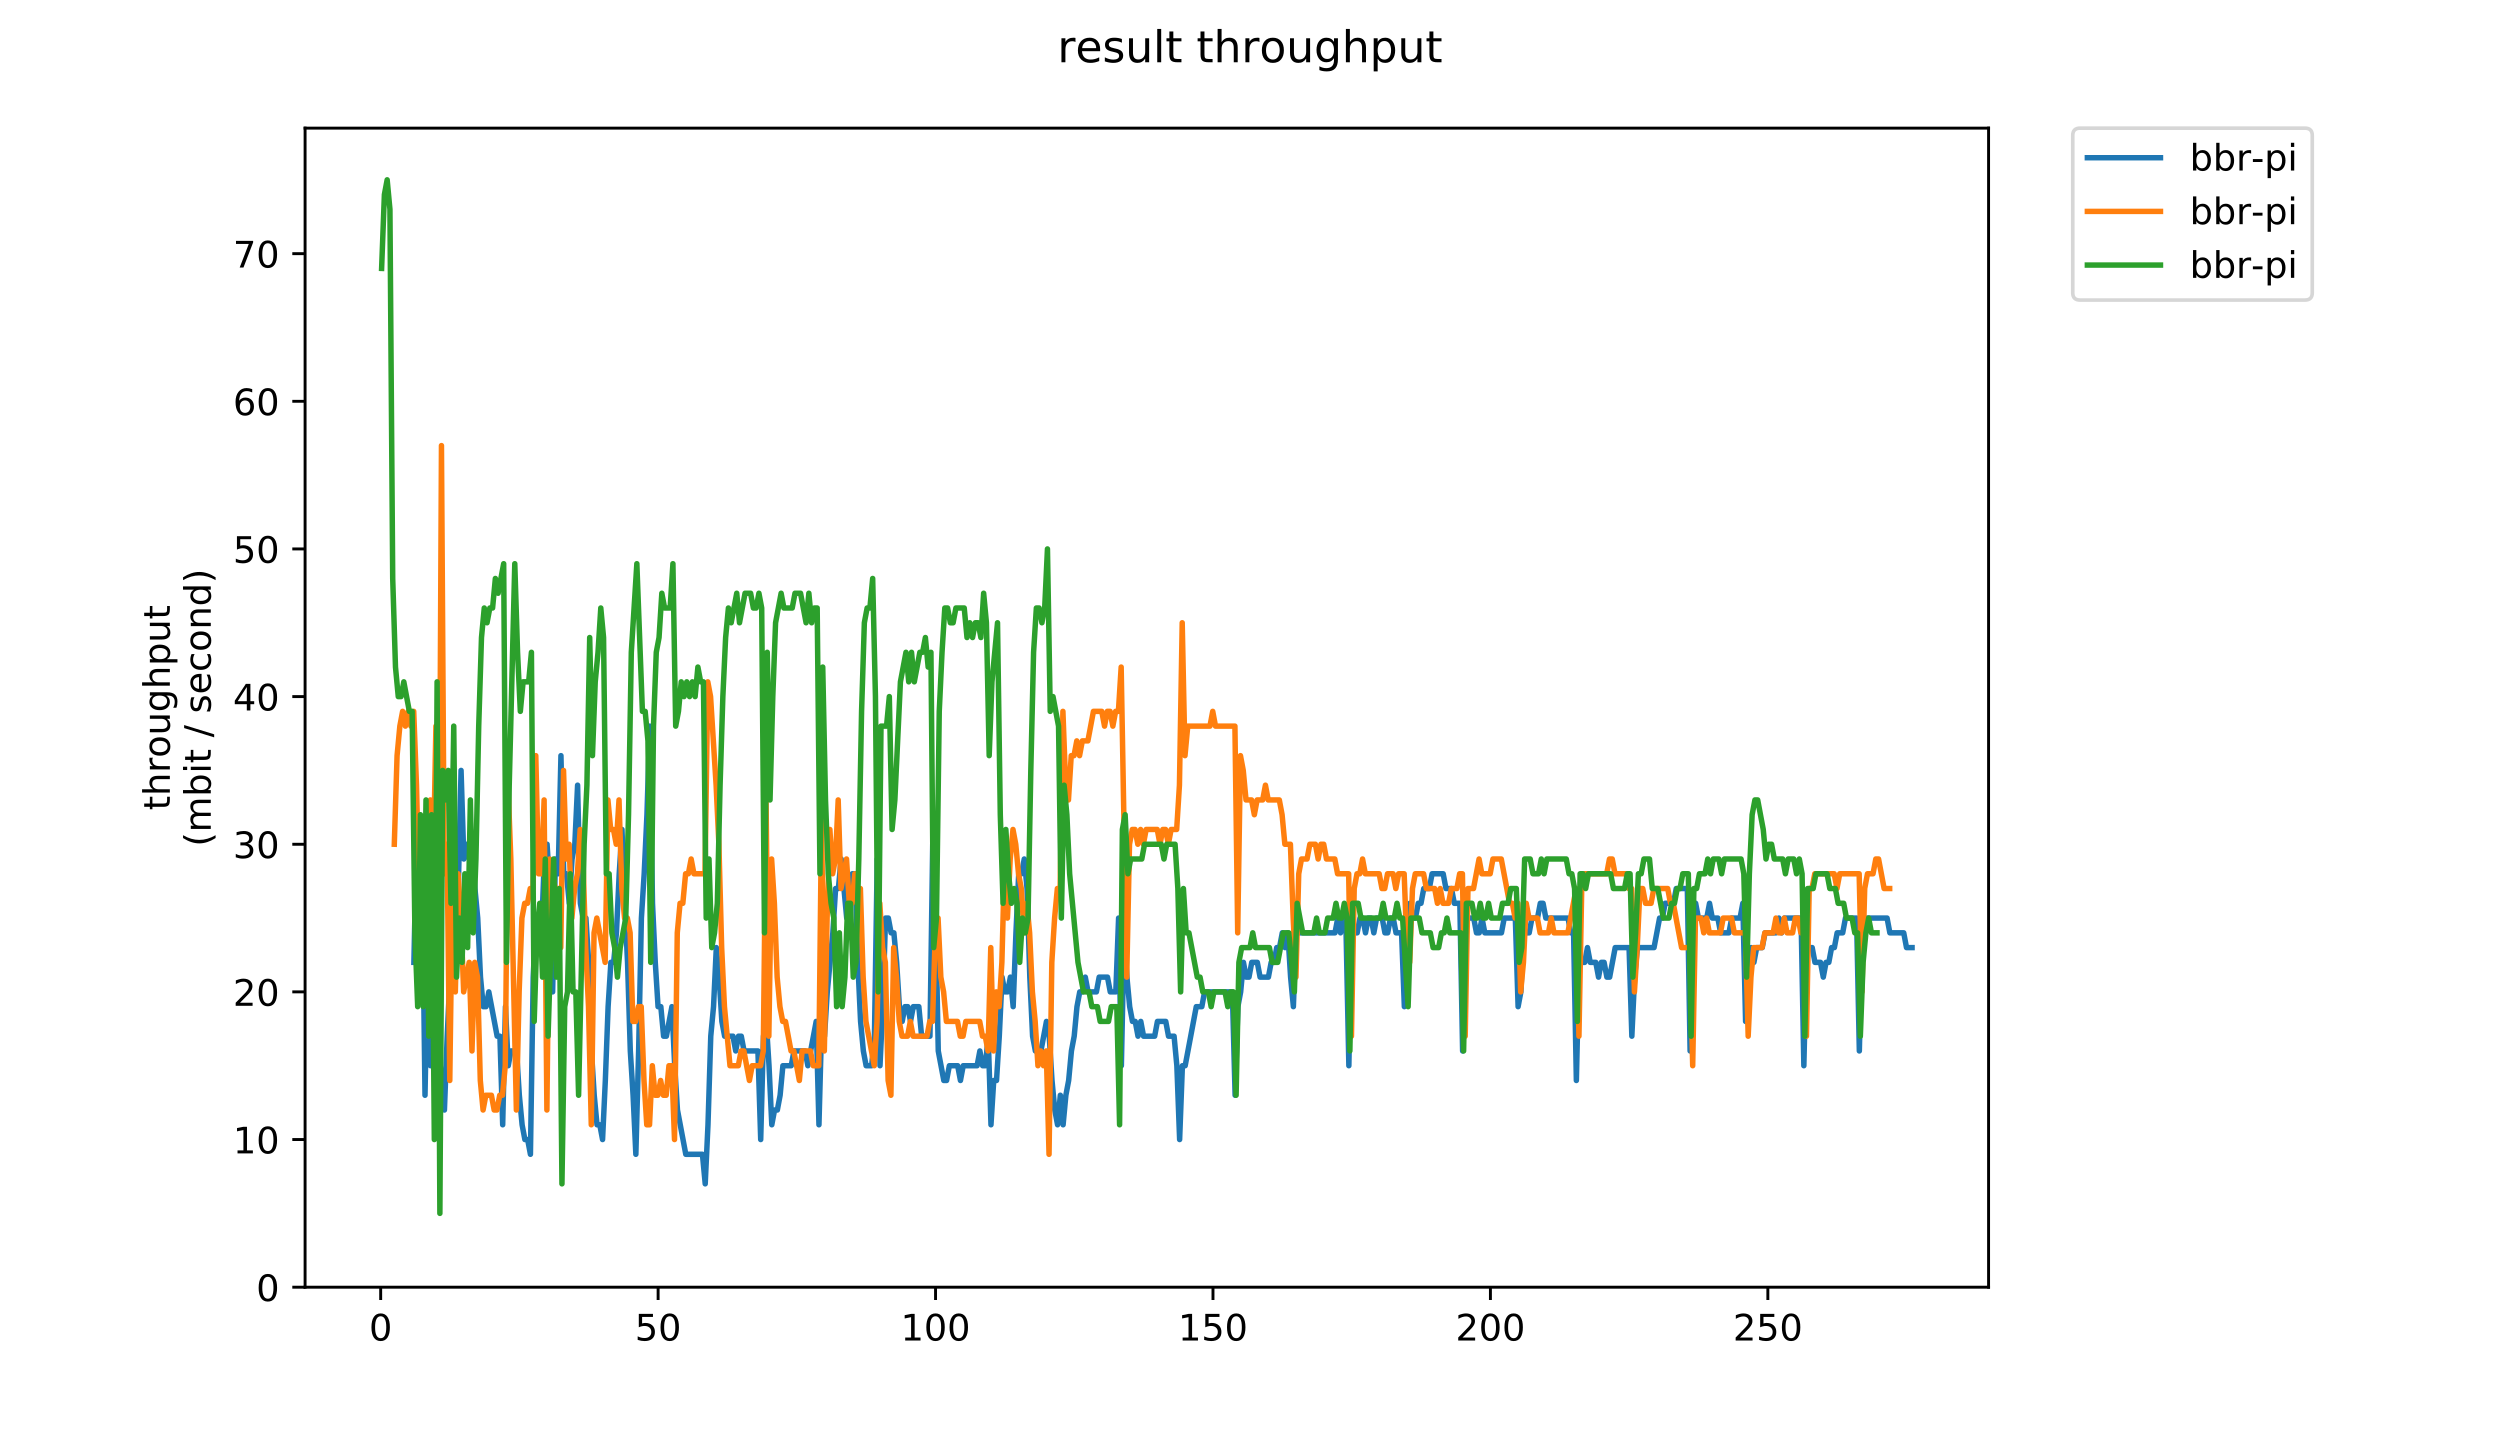 <?xml version="1.0" encoding="utf-8" standalone="no"?>
<!DOCTYPE svg PUBLIC "-//W3C//DTD SVG 1.1//EN"
  "http://www.w3.org/Graphics/SVG/1.1/DTD/svg11.dtd">
<!-- Created with matplotlib (https://matplotlib.org/) -->
<svg height="396pt" version="1.1" viewBox="0 0 684 396" width="684pt" xmlns="http://www.w3.org/2000/svg" xmlns:xlink="http://www.w3.org/1999/xlink">
 <defs>
  <style type="text/css">
*{stroke-linecap:butt;stroke-linejoin:round;}
  </style>
 </defs>
 <g id="figure_1">
  <g id="patch_1">
   <path d="M 0 396 
L 684 396 
L 684 0 
L 0 0 
z
" style="fill:#ffffff;"/>
  </g>
  <g id="axes_1">
   <g id="patch_2">
    <path d="M 83.472 352.174 
L 544.074 352.174 
L 544.074 35.062 
L 83.472 35.062 
z
" style="fill:#ffffff;"/>
   </g>
   <g id="matplotlib.axis_1">
    <g id="xtick_1">
     <g id="line2d_1">
      <defs>
       <path d="M 0 0 
L 0 3.5 
" id="mb233a9b61c" style="stroke:#000000;stroke-width:0.8;"/>
      </defs>
      <g>
       <use style="stroke:#000000;stroke-width:0.8;" x="104.154" xlink:href="#mb233a9b61c" y="352.174"/>
      </g>
     </g>
     <g id="text_1">
      <!-- 0 -->
      <defs>
       <path d="M 31.781 66.406 
Q 24.172 66.406 20.328 58.906 
Q 16.5 51.422 16.5 36.375 
Q 16.5 21.391 20.328 13.891 
Q 24.172 6.391 31.781 6.391 
Q 39.453 6.391 43.281 13.891 
Q 47.125 21.391 47.125 36.375 
Q 47.125 51.422 43.281 58.906 
Q 39.453 66.406 31.781 66.406 
z
M 31.781 74.219 
Q 44.047 74.219 50.516 64.516 
Q 56.984 54.828 56.984 36.375 
Q 56.984 17.969 50.516 8.266 
Q 44.047 -1.422 31.781 -1.422 
Q 19.531 -1.422 13.062 8.266 
Q 6.594 17.969 6.594 36.375 
Q 6.594 54.828 13.062 64.516 
Q 19.531 74.219 31.781 74.219 
z
" id="DejaVuSans-48"/>
      </defs>
      <g transform="translate(100.972 366.773)scale(0.1 -0.1)">
       <use xlink:href="#DejaVuSans-48"/>
      </g>
     </g>
    </g>
    <g id="xtick_2">
     <g id="line2d_2">
      <g>
       <use style="stroke:#000000;stroke-width:0.8;" x="180.06" xlink:href="#mb233a9b61c" y="352.174"/>
      </g>
     </g>
     <g id="text_2">
      <!-- 50 -->
      <defs>
       <path d="M 10.797 72.906 
L 49.516 72.906 
L 49.516 64.594 
L 19.828 64.594 
L 19.828 46.734 
Q 21.969 47.469 24.109 47.828 
Q 26.266 48.188 28.422 48.188 
Q 40.625 48.188 47.75 41.5 
Q 54.891 34.812 54.891 23.391 
Q 54.891 11.625 47.562 5.094 
Q 40.234 -1.422 26.906 -1.422 
Q 22.312 -1.422 17.547 -0.641 
Q 12.797 0.141 7.719 1.703 
L 7.719 11.625 
Q 12.109 9.234 16.797 8.062 
Q 21.484 6.891 26.703 6.891 
Q 35.156 6.891 40.078 11.328 
Q 45.016 15.766 45.016 23.391 
Q 45.016 31 40.078 35.438 
Q 35.156 39.891 26.703 39.891 
Q 22.75 39.891 18.812 39.016 
Q 14.891 38.141 10.797 36.281 
z
" id="DejaVuSans-53"/>
      </defs>
      <g transform="translate(173.697 366.773)scale(0.1 -0.1)">
       <use xlink:href="#DejaVuSans-53"/>
       <use x="63.623" xlink:href="#DejaVuSans-48"/>
      </g>
     </g>
    </g>
    <g id="xtick_3">
     <g id="line2d_3">
      <g>
       <use style="stroke:#000000;stroke-width:0.8;" x="255.966" xlink:href="#mb233a9b61c" y="352.174"/>
      </g>
     </g>
     <g id="text_3">
      <!-- 100 -->
      <defs>
       <path d="M 12.406 8.297 
L 28.516 8.297 
L 28.516 63.922 
L 10.984 60.406 
L 10.984 69.391 
L 28.422 72.906 
L 38.281 72.906 
L 38.281 8.297 
L 54.391 8.297 
L 54.391 0 
L 12.406 0 
z
" id="DejaVuSans-49"/>
      </defs>
      <g transform="translate(246.422 366.773)scale(0.1 -0.1)">
       <use xlink:href="#DejaVuSans-49"/>
       <use x="63.623" xlink:href="#DejaVuSans-48"/>
       <use x="127.246" xlink:href="#DejaVuSans-48"/>
      </g>
     </g>
    </g>
    <g id="xtick_4">
     <g id="line2d_4">
      <g>
       <use style="stroke:#000000;stroke-width:0.8;" x="331.872" xlink:href="#mb233a9b61c" y="352.174"/>
      </g>
     </g>
     <g id="text_4">
      <!-- 150 -->
      <g transform="translate(322.328 366.773)scale(0.1 -0.1)">
       <use xlink:href="#DejaVuSans-49"/>
       <use x="63.623" xlink:href="#DejaVuSans-53"/>
       <use x="127.246" xlink:href="#DejaVuSans-48"/>
      </g>
     </g>
    </g>
    <g id="xtick_5">
     <g id="line2d_5">
      <g>
       <use style="stroke:#000000;stroke-width:0.8;" x="407.778" xlink:href="#mb233a9b61c" y="352.174"/>
      </g>
     </g>
     <g id="text_5">
      <!-- 200 -->
      <defs>
       <path d="M 19.188 8.297 
L 53.609 8.297 
L 53.609 0 
L 7.328 0 
L 7.328 8.297 
Q 12.938 14.109 22.625 23.891 
Q 32.328 33.688 34.812 36.531 
Q 39.547 41.844 41.422 45.531 
Q 43.312 49.219 43.312 52.781 
Q 43.312 58.594 39.234 62.25 
Q 35.156 65.922 28.609 65.922 
Q 23.969 65.922 18.812 64.312 
Q 13.672 62.703 7.812 59.422 
L 7.812 69.391 
Q 13.766 71.781 18.938 73 
Q 24.125 74.219 28.422 74.219 
Q 39.75 74.219 46.484 68.547 
Q 53.219 62.891 53.219 53.422 
Q 53.219 48.922 51.531 44.891 
Q 49.859 40.875 45.406 35.406 
Q 44.188 33.984 37.641 27.219 
Q 31.109 20.453 19.188 8.297 
z
" id="DejaVuSans-50"/>
      </defs>
      <g transform="translate(398.235 366.773)scale(0.1 -0.1)">
       <use xlink:href="#DejaVuSans-50"/>
       <use x="63.623" xlink:href="#DejaVuSans-48"/>
       <use x="127.246" xlink:href="#DejaVuSans-48"/>
      </g>
     </g>
    </g>
    <g id="xtick_6">
     <g id="line2d_6">
      <g>
       <use style="stroke:#000000;stroke-width:0.8;" x="483.684" xlink:href="#mb233a9b61c" y="352.174"/>
      </g>
     </g>
     <g id="text_6">
      <!-- 250 -->
      <g transform="translate(474.141 366.773)scale(0.1 -0.1)">
       <use xlink:href="#DejaVuSans-50"/>
       <use x="63.623" xlink:href="#DejaVuSans-53"/>
       <use x="127.246" xlink:href="#DejaVuSans-48"/>
      </g>
     </g>
    </g>
   </g>
   <g id="matplotlib.axis_2">
    <g id="ytick_1">
     <g id="line2d_7">
      <defs>
       <path d="M 0 0 
L -3.5 0 
" id="mf6b2d66b61" style="stroke:#000000;stroke-width:0.8;"/>
      </defs>
      <g>
       <use style="stroke:#000000;stroke-width:0.8;" x="83.472" xlink:href="#mf6b2d66b61" y="352.174"/>
      </g>
     </g>
     <g id="text_7">
      <!-- 0 -->
      <g transform="translate(70.11 355.973)scale(0.1 -0.1)">
       <use xlink:href="#DejaVuSans-48"/>
      </g>
     </g>
    </g>
    <g id="ytick_2">
     <g id="line2d_8">
      <g>
       <use style="stroke:#000000;stroke-width:0.8;" x="83.472" xlink:href="#mf6b2d66b61" y="311.778"/>
      </g>
     </g>
     <g id="text_8">
      <!-- 10 -->
      <g transform="translate(63.747 315.577)scale(0.1 -0.1)">
       <use xlink:href="#DejaVuSans-49"/>
       <use x="63.623" xlink:href="#DejaVuSans-48"/>
      </g>
     </g>
    </g>
    <g id="ytick_3">
     <g id="line2d_9">
      <g>
       <use style="stroke:#000000;stroke-width:0.8;" x="83.472" xlink:href="#mf6b2d66b61" y="271.381"/>
      </g>
     </g>
     <g id="text_9">
      <!-- 20 -->
      <g transform="translate(63.747 275.181)scale(0.1 -0.1)">
       <use xlink:href="#DejaVuSans-50"/>
       <use x="63.623" xlink:href="#DejaVuSans-48"/>
      </g>
     </g>
    </g>
    <g id="ytick_4">
     <g id="line2d_10">
      <g>
       <use style="stroke:#000000;stroke-width:0.8;" x="83.472" xlink:href="#mf6b2d66b61" y="230.985"/>
      </g>
     </g>
     <g id="text_10">
      <!-- 30 -->
      <defs>
       <path d="M 40.578 39.312 
Q 47.656 37.797 51.625 33 
Q 55.609 28.219 55.609 21.188 
Q 55.609 10.406 48.188 4.484 
Q 40.766 -1.422 27.094 -1.422 
Q 22.516 -1.422 17.656 -0.516 
Q 12.797 0.391 7.625 2.203 
L 7.625 11.719 
Q 11.719 9.328 16.594 8.109 
Q 21.484 6.891 26.812 6.891 
Q 36.078 6.891 40.938 10.547 
Q 45.797 14.203 45.797 21.188 
Q 45.797 27.641 41.281 31.266 
Q 36.766 34.906 28.719 34.906 
L 20.219 34.906 
L 20.219 43.016 
L 29.109 43.016 
Q 36.375 43.016 40.234 45.922 
Q 44.094 48.828 44.094 54.297 
Q 44.094 59.906 40.109 62.906 
Q 36.141 65.922 28.719 65.922 
Q 24.656 65.922 20.016 65.031 
Q 15.375 64.156 9.812 62.312 
L 9.812 71.094 
Q 15.438 72.656 20.344 73.438 
Q 25.25 74.219 29.594 74.219 
Q 40.828 74.219 47.359 69.109 
Q 53.906 64.016 53.906 55.328 
Q 53.906 49.266 50.438 45.094 
Q 46.969 40.922 40.578 39.312 
z
" id="DejaVuSans-51"/>
      </defs>
      <g transform="translate(63.747 234.784)scale(0.1 -0.1)">
       <use xlink:href="#DejaVuSans-51"/>
       <use x="63.623" xlink:href="#DejaVuSans-48"/>
      </g>
     </g>
    </g>
    <g id="ytick_5">
     <g id="line2d_11">
      <g>
       <use style="stroke:#000000;stroke-width:0.8;" x="83.472" xlink:href="#mf6b2d66b61" y="190.589"/>
      </g>
     </g>
     <g id="text_11">
      <!-- 40 -->
      <defs>
       <path d="M 37.797 64.312 
L 12.891 25.391 
L 37.797 25.391 
z
M 35.203 72.906 
L 47.609 72.906 
L 47.609 25.391 
L 58.016 25.391 
L 58.016 17.188 
L 47.609 17.188 
L 47.609 0 
L 37.797 0 
L 37.797 17.188 
L 4.891 17.188 
L 4.891 26.703 
z
" id="DejaVuSans-52"/>
      </defs>
      <g transform="translate(63.747 194.388)scale(0.1 -0.1)">
       <use xlink:href="#DejaVuSans-52"/>
       <use x="63.623" xlink:href="#DejaVuSans-48"/>
      </g>
     </g>
    </g>
    <g id="ytick_6">
     <g id="line2d_12">
      <g>
       <use style="stroke:#000000;stroke-width:0.8;" x="83.472" xlink:href="#mf6b2d66b61" y="150.192"/>
      </g>
     </g>
     <g id="text_12">
      <!-- 50 -->
      <g transform="translate(63.747 153.991)scale(0.1 -0.1)">
       <use xlink:href="#DejaVuSans-53"/>
       <use x="63.623" xlink:href="#DejaVuSans-48"/>
      </g>
     </g>
    </g>
    <g id="ytick_7">
     <g id="line2d_13">
      <g>
       <use style="stroke:#000000;stroke-width:0.8;" x="83.472" xlink:href="#mf6b2d66b61" y="109.796"/>
      </g>
     </g>
     <g id="text_13">
      <!-- 60 -->
      <defs>
       <path d="M 33.016 40.375 
Q 26.375 40.375 22.484 35.828 
Q 18.609 31.297 18.609 23.391 
Q 18.609 15.531 22.484 10.953 
Q 26.375 6.391 33.016 6.391 
Q 39.656 6.391 43.531 10.953 
Q 47.406 15.531 47.406 23.391 
Q 47.406 31.297 43.531 35.828 
Q 39.656 40.375 33.016 40.375 
z
M 52.594 71.297 
L 52.594 62.312 
Q 48.875 64.062 45.094 64.984 
Q 41.312 65.922 37.594 65.922 
Q 27.828 65.922 22.672 59.328 
Q 17.531 52.734 16.797 39.406 
Q 19.672 43.656 24.016 45.922 
Q 28.375 48.188 33.594 48.188 
Q 44.578 48.188 50.953 41.516 
Q 57.328 34.859 57.328 23.391 
Q 57.328 12.156 50.688 5.359 
Q 44.047 -1.422 33.016 -1.422 
Q 20.359 -1.422 13.672 8.266 
Q 6.984 17.969 6.984 36.375 
Q 6.984 53.656 15.188 63.938 
Q 23.391 74.219 37.203 74.219 
Q 40.922 74.219 44.703 73.484 
Q 48.484 72.75 52.594 71.297 
z
" id="DejaVuSans-54"/>
      </defs>
      <g transform="translate(63.747 113.595)scale(0.1 -0.1)">
       <use xlink:href="#DejaVuSans-54"/>
       <use x="63.623" xlink:href="#DejaVuSans-48"/>
      </g>
     </g>
    </g>
    <g id="ytick_8">
     <g id="line2d_14">
      <g>
       <use style="stroke:#000000;stroke-width:0.8;" x="83.472" xlink:href="#mf6b2d66b61" y="69.399"/>
      </g>
     </g>
     <g id="text_14">
      <!-- 70 -->
      <defs>
       <path d="M 8.203 72.906 
L 55.078 72.906 
L 55.078 68.703 
L 28.609 0 
L 18.312 0 
L 43.219 64.594 
L 8.203 64.594 
z
" id="DejaVuSans-55"/>
      </defs>
      <g transform="translate(63.747 73.199)scale(0.1 -0.1)">
       <use xlink:href="#DejaVuSans-55"/>
       <use x="63.623" xlink:href="#DejaVuSans-48"/>
      </g>
     </g>
    </g>
    <g id="text_15">
     <!-- throughput -->
     <defs>
      <path d="M 18.312 70.219 
L 18.312 54.688 
L 36.812 54.688 
L 36.812 47.703 
L 18.312 47.703 
L 18.312 18.016 
Q 18.312 11.328 20.141 9.422 
Q 21.969 7.516 27.594 7.516 
L 36.812 7.516 
L 36.812 0 
L 27.594 0 
Q 17.188 0 13.234 3.875 
Q 9.281 7.766 9.281 18.016 
L 9.281 47.703 
L 2.688 47.703 
L 2.688 54.688 
L 9.281 54.688 
L 9.281 70.219 
z
" id="DejaVuSans-116"/>
      <path d="M 54.891 33.016 
L 54.891 0 
L 45.906 0 
L 45.906 32.719 
Q 45.906 40.484 42.875 44.328 
Q 39.844 48.188 33.797 48.188 
Q 26.516 48.188 22.312 43.547 
Q 18.109 38.922 18.109 30.906 
L 18.109 0 
L 9.078 0 
L 9.078 75.984 
L 18.109 75.984 
L 18.109 46.188 
Q 21.344 51.125 25.703 53.562 
Q 30.078 56 35.797 56 
Q 45.219 56 50.047 50.172 
Q 54.891 44.344 54.891 33.016 
z
" id="DejaVuSans-104"/>
      <path d="M 41.109 46.297 
Q 39.594 47.172 37.812 47.578 
Q 36.031 48 33.891 48 
Q 26.266 48 22.188 43.047 
Q 18.109 38.094 18.109 28.812 
L 18.109 0 
L 9.078 0 
L 9.078 54.688 
L 18.109 54.688 
L 18.109 46.188 
Q 20.953 51.172 25.484 53.578 
Q 30.031 56 36.531 56 
Q 37.453 56 38.578 55.875 
Q 39.703 55.766 41.062 55.516 
z
" id="DejaVuSans-114"/>
      <path d="M 30.609 48.391 
Q 23.391 48.391 19.188 42.75 
Q 14.984 37.109 14.984 27.297 
Q 14.984 17.484 19.156 11.844 
Q 23.344 6.203 30.609 6.203 
Q 37.797 6.203 41.984 11.859 
Q 46.188 17.531 46.188 27.297 
Q 46.188 37.016 41.984 42.703 
Q 37.797 48.391 30.609 48.391 
z
M 30.609 56 
Q 42.328 56 49.016 48.375 
Q 55.719 40.766 55.719 27.297 
Q 55.719 13.875 49.016 6.219 
Q 42.328 -1.422 30.609 -1.422 
Q 18.844 -1.422 12.172 6.219 
Q 5.516 13.875 5.516 27.297 
Q 5.516 40.766 12.172 48.375 
Q 18.844 56 30.609 56 
z
" id="DejaVuSans-111"/>
      <path d="M 8.5 21.578 
L 8.5 54.688 
L 17.484 54.688 
L 17.484 21.922 
Q 17.484 14.156 20.5 10.266 
Q 23.531 6.391 29.594 6.391 
Q 36.859 6.391 41.078 11.031 
Q 45.312 15.672 45.312 23.688 
L 45.312 54.688 
L 54.297 54.688 
L 54.297 0 
L 45.312 0 
L 45.312 8.406 
Q 42.047 3.422 37.719 1 
Q 33.406 -1.422 27.688 -1.422 
Q 18.266 -1.422 13.375 4.438 
Q 8.5 10.297 8.5 21.578 
z
M 31.109 56 
z
" id="DejaVuSans-117"/>
      <path d="M 45.406 27.984 
Q 45.406 37.75 41.375 43.109 
Q 37.359 48.484 30.078 48.484 
Q 22.859 48.484 18.828 43.109 
Q 14.797 37.75 14.797 27.984 
Q 14.797 18.266 18.828 12.891 
Q 22.859 7.516 30.078 7.516 
Q 37.359 7.516 41.375 12.891 
Q 45.406 18.266 45.406 27.984 
z
M 54.391 6.781 
Q 54.391 -7.172 48.188 -13.984 
Q 42 -20.797 29.203 -20.797 
Q 24.469 -20.797 20.266 -20.094 
Q 16.062 -19.391 12.109 -17.922 
L 12.109 -9.188 
Q 16.062 -11.328 19.922 -12.344 
Q 23.781 -13.375 27.781 -13.375 
Q 36.625 -13.375 41.016 -8.766 
Q 45.406 -4.156 45.406 5.172 
L 45.406 9.625 
Q 42.625 4.781 38.281 2.391 
Q 33.938 0 27.875 0 
Q 17.828 0 11.672 7.656 
Q 5.516 15.328 5.516 27.984 
Q 5.516 40.672 11.672 48.328 
Q 17.828 56 27.875 56 
Q 33.938 56 38.281 53.609 
Q 42.625 51.219 45.406 46.391 
L 45.406 54.688 
L 54.391 54.688 
z
" id="DejaVuSans-103"/>
      <path d="M 18.109 8.203 
L 18.109 -20.797 
L 9.078 -20.797 
L 9.078 54.688 
L 18.109 54.688 
L 18.109 46.391 
Q 20.953 51.266 25.266 53.625 
Q 29.594 56 35.594 56 
Q 45.562 56 51.781 48.094 
Q 58.016 40.188 58.016 27.297 
Q 58.016 14.406 51.781 6.484 
Q 45.562 -1.422 35.594 -1.422 
Q 29.594 -1.422 25.266 0.953 
Q 20.953 3.328 18.109 8.203 
z
M 48.688 27.297 
Q 48.688 37.203 44.609 42.844 
Q 40.531 48.484 33.406 48.484 
Q 26.266 48.484 22.188 42.844 
Q 18.109 37.203 18.109 27.297 
Q 18.109 17.391 22.188 11.75 
Q 26.266 6.109 33.406 6.109 
Q 40.531 6.109 44.609 11.75 
Q 48.688 17.391 48.688 27.297 
z
" id="DejaVuSans-112"/>
     </defs>
     <g transform="translate(46.47 221.675)rotate(-90)scale(0.1 -0.1)">
      <use xlink:href="#DejaVuSans-116"/>
      <use x="39.209" xlink:href="#DejaVuSans-104"/>
      <use x="102.588" xlink:href="#DejaVuSans-114"/>
      <use x="143.67" xlink:href="#DejaVuSans-111"/>
      <use x="204.852" xlink:href="#DejaVuSans-117"/>
      <use x="268.23" xlink:href="#DejaVuSans-103"/>
      <use x="331.707" xlink:href="#DejaVuSans-104"/>
      <use x="395.086" xlink:href="#DejaVuSans-112"/>
      <use x="458.562" xlink:href="#DejaVuSans-117"/>
      <use x="521.941" xlink:href="#DejaVuSans-116"/>
     </g>
     <!-- (mbit / second) -->
     <defs>
      <path d="M 31 75.875 
Q 24.469 64.656 21.281 53.656 
Q 18.109 42.672 18.109 31.391 
Q 18.109 20.125 21.312 9.062 
Q 24.516 -2 31 -13.188 
L 23.188 -13.188 
Q 15.875 -1.703 12.234 9.375 
Q 8.594 20.453 8.594 31.391 
Q 8.594 42.281 12.203 53.312 
Q 15.828 64.359 23.188 75.875 
z
" id="DejaVuSans-40"/>
      <path d="M 52 44.188 
Q 55.375 50.25 60.062 53.125 
Q 64.75 56 71.094 56 
Q 79.641 56 84.281 50.016 
Q 88.922 44.047 88.922 33.016 
L 88.922 0 
L 79.891 0 
L 79.891 32.719 
Q 79.891 40.578 77.094 44.375 
Q 74.312 48.188 68.609 48.188 
Q 61.625 48.188 57.562 43.547 
Q 53.516 38.922 53.516 30.906 
L 53.516 0 
L 44.484 0 
L 44.484 32.719 
Q 44.484 40.625 41.703 44.406 
Q 38.922 48.188 33.109 48.188 
Q 26.219 48.188 22.156 43.531 
Q 18.109 38.875 18.109 30.906 
L 18.109 0 
L 9.078 0 
L 9.078 54.688 
L 18.109 54.688 
L 18.109 46.188 
Q 21.188 51.219 25.484 53.609 
Q 29.781 56 35.688 56 
Q 41.656 56 45.828 52.969 
Q 50 49.953 52 44.188 
z
" id="DejaVuSans-109"/>
      <path d="M 48.688 27.297 
Q 48.688 37.203 44.609 42.844 
Q 40.531 48.484 33.406 48.484 
Q 26.266 48.484 22.188 42.844 
Q 18.109 37.203 18.109 27.297 
Q 18.109 17.391 22.188 11.75 
Q 26.266 6.109 33.406 6.109 
Q 40.531 6.109 44.609 11.75 
Q 48.688 17.391 48.688 27.297 
z
M 18.109 46.391 
Q 20.953 51.266 25.266 53.625 
Q 29.594 56 35.594 56 
Q 45.562 56 51.781 48.094 
Q 58.016 40.188 58.016 27.297 
Q 58.016 14.406 51.781 6.484 
Q 45.562 -1.422 35.594 -1.422 
Q 29.594 -1.422 25.266 0.953 
Q 20.953 3.328 18.109 8.203 
L 18.109 0 
L 9.078 0 
L 9.078 75.984 
L 18.109 75.984 
z
" id="DejaVuSans-98"/>
      <path d="M 9.422 54.688 
L 18.406 54.688 
L 18.406 0 
L 9.422 0 
z
M 9.422 75.984 
L 18.406 75.984 
L 18.406 64.594 
L 9.422 64.594 
z
" id="DejaVuSans-105"/>
      <path id="DejaVuSans-32"/>
      <path d="M 25.391 72.906 
L 33.688 72.906 
L 8.297 -9.281 
L 0 -9.281 
z
" id="DejaVuSans-47"/>
      <path d="M 44.281 53.078 
L 44.281 44.578 
Q 40.484 46.531 36.375 47.5 
Q 32.281 48.484 27.875 48.484 
Q 21.188 48.484 17.844 46.438 
Q 14.5 44.391 14.5 40.281 
Q 14.5 37.156 16.891 35.375 
Q 19.281 33.594 26.516 31.984 
L 29.594 31.297 
Q 39.156 29.25 43.188 25.516 
Q 47.219 21.781 47.219 15.094 
Q 47.219 7.469 41.188 3.016 
Q 35.156 -1.422 24.609 -1.422 
Q 20.219 -1.422 15.453 -0.562 
Q 10.688 0.297 5.422 2 
L 5.422 11.281 
Q 10.406 8.688 15.234 7.391 
Q 20.062 6.109 24.812 6.109 
Q 31.156 6.109 34.562 8.281 
Q 37.984 10.453 37.984 14.406 
Q 37.984 18.062 35.516 20.016 
Q 33.062 21.969 24.703 23.781 
L 21.578 24.516 
Q 13.234 26.266 9.516 29.906 
Q 5.812 33.547 5.812 39.891 
Q 5.812 47.609 11.281 51.797 
Q 16.75 56 26.812 56 
Q 31.781 56 36.172 55.266 
Q 40.578 54.547 44.281 53.078 
z
" id="DejaVuSans-115"/>
      <path d="M 56.203 29.594 
L 56.203 25.203 
L 14.891 25.203 
Q 15.484 15.922 20.484 11.062 
Q 25.484 6.203 34.422 6.203 
Q 39.594 6.203 44.453 7.469 
Q 49.312 8.734 54.109 11.281 
L 54.109 2.781 
Q 49.266 0.734 44.188 -0.344 
Q 39.109 -1.422 33.891 -1.422 
Q 20.797 -1.422 13.156 6.188 
Q 5.516 13.812 5.516 26.812 
Q 5.516 40.234 12.766 48.109 
Q 20.016 56 32.328 56 
Q 43.359 56 49.781 48.891 
Q 56.203 41.797 56.203 29.594 
z
M 47.219 32.234 
Q 47.125 39.594 43.094 43.984 
Q 39.062 48.391 32.422 48.391 
Q 24.906 48.391 20.391 44.141 
Q 15.875 39.891 15.188 32.172 
z
" id="DejaVuSans-101"/>
      <path d="M 48.781 52.594 
L 48.781 44.188 
Q 44.969 46.297 41.141 47.344 
Q 37.312 48.391 33.406 48.391 
Q 24.656 48.391 19.812 42.844 
Q 14.984 37.312 14.984 27.297 
Q 14.984 17.281 19.812 11.734 
Q 24.656 6.203 33.406 6.203 
Q 37.312 6.203 41.141 7.25 
Q 44.969 8.297 48.781 10.406 
L 48.781 2.094 
Q 45.016 0.344 40.984 -0.531 
Q 36.969 -1.422 32.422 -1.422 
Q 20.062 -1.422 12.781 6.344 
Q 5.516 14.109 5.516 27.297 
Q 5.516 40.672 12.859 48.328 
Q 20.219 56 33.016 56 
Q 37.156 56 41.109 55.141 
Q 45.062 54.297 48.781 52.594 
z
" id="DejaVuSans-99"/>
      <path d="M 54.891 33.016 
L 54.891 0 
L 45.906 0 
L 45.906 32.719 
Q 45.906 40.484 42.875 44.328 
Q 39.844 48.188 33.797 48.188 
Q 26.516 48.188 22.312 43.547 
Q 18.109 38.922 18.109 30.906 
L 18.109 0 
L 9.078 0 
L 9.078 54.688 
L 18.109 54.688 
L 18.109 46.188 
Q 21.344 51.125 25.703 53.562 
Q 30.078 56 35.797 56 
Q 45.219 56 50.047 50.172 
Q 54.891 44.344 54.891 33.016 
z
" id="DejaVuSans-110"/>
      <path d="M 45.406 46.391 
L 45.406 75.984 
L 54.391 75.984 
L 54.391 0 
L 45.406 0 
L 45.406 8.203 
Q 42.578 3.328 38.25 0.953 
Q 33.938 -1.422 27.875 -1.422 
Q 17.969 -1.422 11.734 6.484 
Q 5.516 14.406 5.516 27.297 
Q 5.516 40.188 11.734 48.094 
Q 17.969 56 27.875 56 
Q 33.938 56 38.25 53.625 
Q 42.578 51.266 45.406 46.391 
z
M 14.797 27.297 
Q 14.797 17.391 18.875 11.75 
Q 22.953 6.109 30.078 6.109 
Q 37.203 6.109 41.297 11.75 
Q 45.406 17.391 45.406 27.297 
Q 45.406 37.203 41.297 42.844 
Q 37.203 48.484 30.078 48.484 
Q 22.953 48.484 18.875 42.844 
Q 14.797 37.203 14.797 27.297 
z
" id="DejaVuSans-100"/>
      <path d="M 8.016 75.875 
L 15.828 75.875 
Q 23.141 64.359 26.781 53.312 
Q 30.422 42.281 30.422 31.391 
Q 30.422 20.453 26.781 9.375 
Q 23.141 -1.703 15.828 -13.188 
L 8.016 -13.188 
Q 14.5 -2 17.703 9.062 
Q 20.906 20.125 20.906 31.391 
Q 20.906 42.672 17.703 53.656 
Q 14.5 64.656 8.016 75.875 
z
" id="DejaVuSans-41"/>
     </defs>
     <g transform="translate(57.668 231.609)rotate(-90)scale(0.1 -0.1)">
      <use xlink:href="#DejaVuSans-40"/>
      <use x="39.014" xlink:href="#DejaVuSans-109"/>
      <use x="136.426" xlink:href="#DejaVuSans-98"/>
      <use x="199.902" xlink:href="#DejaVuSans-105"/>
      <use x="227.686" xlink:href="#DejaVuSans-116"/>
      <use x="266.895" xlink:href="#DejaVuSans-32"/>
      <use x="298.682" xlink:href="#DejaVuSans-47"/>
      <use x="332.373" xlink:href="#DejaVuSans-32"/>
      <use x="364.16" xlink:href="#DejaVuSans-115"/>
      <use x="416.26" xlink:href="#DejaVuSans-101"/>
      <use x="477.783" xlink:href="#DejaVuSans-99"/>
      <use x="532.764" xlink:href="#DejaVuSans-111"/>
      <use x="593.945" xlink:href="#DejaVuSans-110"/>
      <use x="657.324" xlink:href="#DejaVuSans-100"/>
      <use x="720.801" xlink:href="#DejaVuSans-41"/>
     </g>
    </g>
   </g>
   <g id="line2d_15">
    <path clip-path="url(#p4aaf79692d)" d="M 113.244 263.302 
L 114.003 226.945 
L 114.762 247.144 
L 115.521 239.064 
L 116.281 299.659 
L 117.04 259.262 
L 117.799 291.58 
L 118.558 239.064 
L 119.317 295.619 
L 120.076 287.54 
L 121.594 303.698 
L 122.353 283.5 
L 123.112 267.342 
L 123.871 267.342 
L 124.63 239.064 
L 125.389 243.104 
L 126.148 210.787 
L 126.907 235.025 
L 127.666 230.985 
L 128.425 235.025 
L 129.185 230.985 
L 129.944 243.104 
L 130.703 251.183 
L 131.462 267.342 
L 132.221 275.421 
L 132.98 275.421 
L 133.739 271.381 
L 136.016 283.5 
L 136.775 283.5 
L 137.534 307.738 
L 138.293 275.421 
L 139.052 291.58 
L 139.811 287.54 
L 141.33 287.54 
L 142.089 299.659 
L 142.848 307.738 
L 143.607 311.778 
L 144.366 311.778 
L 145.125 315.817 
L 145.884 267.342 
L 146.643 251.183 
L 147.402 259.262 
L 148.161 255.223 
L 148.92 235.025 
L 149.679 230.985 
L 150.438 243.104 
L 151.197 271.381 
L 151.956 235.025 
L 152.715 239.064 
L 153.475 206.747 
L 154.234 239.064 
L 154.993 239.064 
L 155.752 247.144 
L 156.511 235.025 
L 157.27 230.985 
L 158.029 214.826 
L 158.788 247.144 
L 159.547 251.183 
L 160.306 251.183 
L 161.065 263.302 
L 161.824 287.54 
L 162.583 299.659 
L 163.342 307.738 
L 164.101 307.738 
L 164.86 311.778 
L 165.619 295.619 
L 166.379 275.421 
L 167.138 263.302 
L 167.897 263.302 
L 168.656 255.223 
L 169.415 239.064 
L 170.174 226.945 
L 170.933 247.144 
L 171.692 263.302 
L 172.451 287.54 
L 173.21 299.659 
L 173.969 315.817 
L 174.728 287.54 
L 175.487 251.183 
L 176.246 239.064 
L 177.005 222.906 
L 177.764 198.668 
L 178.524 247.144 
L 179.283 263.302 
L 180.042 275.421 
L 180.801 275.421 
L 181.56 283.5 
L 182.319 283.5 
L 183.837 275.421 
L 184.596 291.58 
L 185.355 303.698 
L 187.632 315.817 
L 192.187 315.817 
L 192.946 323.897 
L 193.705 307.738 
L 194.464 283.5 
L 195.223 275.421 
L 195.982 259.262 
L 196.741 267.342 
L 197.5 279.461 
L 198.259 283.5 
L 200.536 283.5 
L 201.295 287.54 
L 202.054 283.5 
L 202.814 283.5 
L 203.573 287.54 
L 207.368 287.54 
L 208.127 311.778 
L 208.886 283.5 
L 209.645 279.461 
L 210.404 291.58 
L 211.163 307.738 
L 211.922 303.698 
L 212.681 303.698 
L 213.44 299.659 
L 214.199 291.58 
L 216.477 291.58 
L 217.236 287.54 
L 220.272 287.54 
L 221.031 291.58 
L 223.308 279.461 
L 224.067 307.738 
L 224.826 279.461 
L 225.585 283.5 
L 226.344 271.381 
L 227.863 255.223 
L 228.622 243.104 
L 229.381 243.104 
L 230.14 235.025 
L 231.658 251.183 
L 232.417 243.104 
L 233.176 239.064 
L 233.935 239.064 
L 234.694 263.302 
L 235.453 279.461 
L 236.212 287.54 
L 236.971 291.58 
L 238.489 291.58 
L 239.248 283.5 
L 240.008 235.025 
L 240.767 291.58 
L 241.526 275.421 
L 242.285 251.183 
L 243.044 251.183 
L 243.803 255.223 
L 244.562 255.223 
L 245.321 263.302 
L 246.08 275.421 
L 246.839 279.461 
L 247.598 275.421 
L 248.357 275.421 
L 249.116 279.461 
L 249.875 275.421 
L 251.393 275.421 
L 252.153 283.5 
L 254.43 283.5 
L 255.189 230.985 
L 255.948 247.144 
L 256.707 287.54 
L 258.225 295.619 
L 258.984 295.619 
L 259.743 291.58 
L 262.02 291.58 
L 262.779 295.619 
L 263.538 291.58 
L 267.334 291.58 
L 268.093 287.54 
L 268.852 291.58 
L 269.611 291.58 
L 270.37 283.5 
L 271.129 307.738 
L 271.888 295.619 
L 272.647 295.619 
L 273.406 283.5 
L 274.165 267.342 
L 274.924 271.381 
L 275.683 271.381 
L 276.442 267.342 
L 277.202 275.421 
L 277.961 255.223 
L 278.72 239.064 
L 279.479 239.064 
L 280.238 235.025 
L 280.997 243.104 
L 281.756 267.342 
L 282.515 283.5 
L 283.274 287.54 
L 284.792 287.54 
L 286.31 279.461 
L 287.069 283.5 
L 287.828 295.619 
L 288.587 303.698 
L 289.347 307.738 
L 290.106 299.659 
L 290.865 307.738 
L 291.624 299.659 
L 292.383 295.619 
L 293.142 287.54 
L 293.901 283.5 
L 294.66 275.421 
L 295.419 271.381 
L 296.178 271.381 
L 296.937 267.342 
L 297.696 271.381 
L 299.973 271.381 
L 300.732 267.342 
L 303.01 267.342 
L 303.769 271.381 
L 305.287 271.381 
L 306.046 251.183 
L 306.805 291.58 
L 307.564 255.223 
L 308.323 267.342 
L 309.082 275.421 
L 309.841 279.461 
L 310.6 279.461 
L 311.359 283.5 
L 312.118 279.461 
L 312.877 283.5 
L 315.914 283.5 
L 316.673 279.461 
L 318.95 279.461 
L 319.709 283.5 
L 321.227 283.5 
L 321.986 291.58 
L 322.745 311.778 
L 323.504 291.58 
L 324.263 291.58 
L 327.3 275.421 
L 328.818 275.421 
L 329.577 271.381 
L 337.167 271.381 
L 337.926 299.659 
L 338.686 275.421 
L 339.445 271.381 
L 340.204 263.302 
L 340.963 267.342 
L 341.722 267.342 
L 342.481 263.302 
L 343.999 263.302 
L 344.758 267.342 
L 347.035 267.342 
L 347.794 263.302 
L 348.553 263.302 
L 349.312 259.262 
L 350.071 259.262 
L 350.831 255.223 
L 351.59 259.262 
L 352.349 255.223 
L 353.108 267.342 
L 353.867 275.421 
L 354.626 255.223 
L 365.253 255.223 
L 366.012 251.183 
L 366.771 255.223 
L 367.53 251.183 
L 368.289 255.223 
L 369.048 291.58 
L 369.807 251.183 
L 370.566 255.223 
L 371.325 255.223 
L 372.084 251.183 
L 372.843 251.183 
L 373.602 255.223 
L 374.361 251.183 
L 375.12 251.183 
L 375.88 255.223 
L 376.639 251.183 
L 378.157 251.183 
L 378.916 255.223 
L 379.675 255.223 
L 380.434 251.183 
L 381.193 251.183 
L 381.952 255.223 
L 383.47 255.223 
L 384.229 275.421 
L 384.988 267.342 
L 385.747 247.144 
L 386.506 251.183 
L 387.265 251.183 
L 388.025 247.144 
L 388.784 247.144 
L 389.543 243.104 
L 391.061 243.104 
L 391.82 239.064 
L 394.856 239.064 
L 395.615 243.104 
L 397.133 243.104 
L 397.892 247.144 
L 399.41 247.144 
L 400.17 287.54 
L 400.929 251.183 
L 403.206 251.183 
L 403.965 255.223 
L 404.724 255.223 
L 405.483 251.183 
L 406.242 255.223 
L 410.796 255.223 
L 411.555 251.183 
L 414.592 251.183 
L 415.351 275.421 
L 416.11 271.381 
L 416.869 255.223 
L 418.387 255.223 
L 419.146 251.183 
L 420.664 251.183 
L 421.423 247.144 
L 422.182 247.144 
L 422.941 251.183 
L 429.014 251.183 
L 429.773 255.223 
L 430.532 255.223 
L 431.291 295.619 
L 432.05 263.302 
L 433.568 263.302 
L 434.327 259.262 
L 435.086 263.302 
L 436.604 263.302 
L 437.364 267.342 
L 438.123 263.302 
L 438.882 263.302 
L 439.641 267.342 
L 440.4 267.342 
L 441.918 259.262 
L 445.713 259.262 
L 446.472 283.5 
L 447.231 267.342 
L 447.99 259.262 
L 452.545 259.262 
L 454.063 251.183 
L 454.822 251.183 
L 455.581 247.144 
L 457.858 247.144 
L 458.617 243.104 
L 461.653 243.104 
L 462.413 287.54 
L 463.172 247.144 
L 463.931 247.144 
L 464.69 251.183 
L 466.967 251.183 
L 467.726 247.144 
L 468.485 251.183 
L 470.003 251.183 
L 470.762 255.223 
L 473.039 255.223 
L 473.798 251.183 
L 476.076 251.183 
L 476.835 247.144 
L 477.594 279.461 
L 478.353 267.342 
L 479.112 259.262 
L 479.871 263.302 
L 480.63 259.262 
L 482.148 259.262 
L 482.907 255.223 
L 485.943 255.223 
L 486.703 251.183 
L 487.462 255.223 
L 488.221 251.183 
L 492.775 251.183 
L 493.534 291.58 
L 494.293 259.262 
L 495.811 259.262 
L 496.57 263.302 
L 498.088 263.302 
L 498.848 267.342 
L 499.607 263.302 
L 500.366 263.302 
L 501.125 259.262 
L 501.884 259.262 
L 502.643 255.223 
L 504.161 255.223 
L 504.92 251.183 
L 507.956 251.183 
L 508.715 287.54 
L 509.474 255.223 
L 510.233 251.183 
L 516.306 251.183 
L 517.065 255.223 
L 520.86 255.223 
L 521.619 259.262 
L 523.137 259.262 
L 523.137 259.262 
" style="fill:none;stroke:#1f77b4;stroke-linecap:square;stroke-width:1.5;"/>
   </g>
   <g id="line2d_16">
    <path clip-path="url(#p4aaf79692d)" d="M 107.879 230.985 
L 108.638 206.747 
L 109.397 198.668 
L 110.156 194.628 
L 110.915 198.668 
L 111.675 194.628 
L 112.434 198.668 
L 113.193 194.628 
L 113.952 214.826 
L 114.711 247.144 
L 115.47 271.381 
L 116.229 239.064 
L 116.988 226.945 
L 117.747 218.866 
L 118.506 239.064 
L 119.265 198.668 
L 120.024 275.421 
L 120.783 121.915 
L 121.542 239.064 
L 122.301 230.985 
L 123.06 295.619 
L 123.819 239.064 
L 124.579 271.381 
L 125.338 239.064 
L 126.097 251.183 
L 126.856 271.381 
L 128.374 263.302 
L 129.133 287.54 
L 129.892 263.302 
L 130.651 267.342 
L 131.41 295.619 
L 132.169 303.698 
L 132.928 299.659 
L 134.446 299.659 
L 135.205 303.698 
L 135.964 303.698 
L 136.724 299.659 
L 137.483 299.659 
L 138.242 291.58 
L 139.001 214.826 
L 139.76 235.025 
L 141.278 303.698 
L 142.037 271.381 
L 142.796 251.183 
L 143.555 247.144 
L 144.314 247.144 
L 145.073 243.104 
L 145.832 243.104 
L 146.591 206.747 
L 147.35 239.064 
L 148.109 239.064 
L 148.869 218.866 
L 149.628 303.698 
L 150.387 235.025 
L 151.905 243.104 
L 152.664 243.104 
L 153.423 259.262 
L 154.182 210.787 
L 154.941 235.025 
L 155.7 230.985 
L 156.459 251.183 
L 157.218 243.104 
L 157.977 239.064 
L 158.736 226.945 
L 159.495 235.025 
L 160.254 259.262 
L 161.014 275.421 
L 161.773 307.738 
L 162.532 255.223 
L 163.291 251.183 
L 165.568 263.302 
L 166.327 218.866 
L 167.086 226.945 
L 167.845 226.945 
L 168.604 230.985 
L 169.363 218.866 
L 170.122 243.104 
L 170.881 251.183 
L 171.64 251.183 
L 172.399 255.223 
L 173.158 279.461 
L 173.918 279.461 
L 174.677 275.421 
L 175.436 275.421 
L 176.195 295.619 
L 176.954 307.738 
L 177.713 307.738 
L 178.472 291.58 
L 179.231 299.659 
L 179.99 299.659 
L 180.749 295.619 
L 181.508 299.659 
L 182.267 299.659 
L 183.026 291.58 
L 183.785 291.58 
L 184.544 311.778 
L 185.303 255.223 
L 186.063 247.144 
L 186.822 247.144 
L 187.581 239.064 
L 188.34 239.064 
L 189.099 235.025 
L 189.858 239.064 
L 192.894 239.064 
L 193.653 186.549 
L 194.412 190.589 
L 195.93 214.826 
L 196.689 230.985 
L 197.448 259.262 
L 198.208 275.421 
L 199.726 291.58 
L 202.003 291.58 
L 202.762 287.54 
L 203.521 287.54 
L 205.039 295.619 
L 205.798 291.58 
L 208.075 291.58 
L 208.834 287.54 
L 209.593 218.866 
L 210.353 283.5 
L 211.112 235.025 
L 211.871 247.144 
L 212.63 267.342 
L 213.389 275.421 
L 214.148 279.461 
L 214.907 279.461 
L 216.425 287.54 
L 217.184 287.54 
L 218.702 295.619 
L 219.461 287.54 
L 221.738 287.54 
L 222.497 291.58 
L 224.016 291.58 
L 224.775 222.906 
L 225.534 287.54 
L 226.293 251.183 
L 227.052 226.945 
L 227.811 239.064 
L 228.57 235.025 
L 229.329 218.866 
L 230.088 243.104 
L 231.606 235.025 
L 232.365 247.144 
L 233.124 247.144 
L 233.883 239.064 
L 234.642 243.104 
L 235.402 243.104 
L 236.161 267.342 
L 236.92 279.461 
L 239.197 291.58 
L 239.956 279.461 
L 240.715 247.144 
L 241.474 259.262 
L 242.233 263.302 
L 242.992 295.619 
L 243.751 299.659 
L 244.51 259.262 
L 245.269 267.342 
L 246.028 279.461 
L 246.787 283.5 
L 248.306 283.5 
L 249.065 279.461 
L 249.824 283.5 
L 253.619 283.5 
L 254.378 279.461 
L 255.137 279.461 
L 255.896 255.223 
L 256.655 251.183 
L 257.414 267.342 
L 258.173 271.381 
L 258.932 279.461 
L 261.969 279.461 
L 262.728 283.5 
L 263.487 283.5 
L 264.246 279.461 
L 268.041 279.461 
L 268.8 283.5 
L 269.559 283.5 
L 270.318 287.54 
L 271.077 259.262 
L 271.836 287.54 
L 272.596 271.381 
L 273.355 275.421 
L 274.114 263.302 
L 274.873 235.025 
L 275.632 251.183 
L 276.391 235.025 
L 277.15 226.945 
L 277.909 230.985 
L 278.668 239.064 
L 279.427 243.104 
L 280.186 255.223 
L 280.945 247.144 
L 281.704 255.223 
L 282.463 271.381 
L 283.222 279.461 
L 283.981 291.58 
L 284.741 287.54 
L 285.5 291.58 
L 286.259 287.54 
L 287.018 315.817 
L 287.777 263.302 
L 288.536 251.183 
L 289.295 243.104 
L 290.054 243.104 
L 290.813 194.628 
L 291.572 214.826 
L 292.331 218.866 
L 293.09 206.747 
L 293.849 206.747 
L 294.608 202.708 
L 295.367 206.747 
L 296.126 202.708 
L 297.645 202.708 
L 299.163 194.628 
L 301.44 194.628 
L 302.199 198.668 
L 302.958 194.628 
L 303.717 194.628 
L 304.476 198.668 
L 305.235 194.628 
L 305.994 194.628 
L 306.753 182.509 
L 308.271 267.342 
L 309.031 230.985 
L 309.79 226.945 
L 310.549 226.945 
L 311.308 230.985 
L 312.067 226.945 
L 312.826 230.985 
L 313.585 226.945 
L 316.621 226.945 
L 317.38 230.985 
L 318.139 226.945 
L 318.898 226.945 
L 319.657 230.985 
L 320.416 226.945 
L 321.935 226.945 
L 322.694 214.826 
L 323.453 170.39 
L 324.212 206.747 
L 324.971 198.668 
L 331.043 198.668 
L 331.802 194.628 
L 332.561 198.668 
L 337.875 198.668 
L 338.634 255.223 
L 339.393 206.747 
L 340.152 210.787 
L 340.911 218.866 
L 342.429 218.866 
L 343.188 222.906 
L 343.947 218.866 
L 345.465 218.866 
L 346.225 214.826 
L 346.984 218.866 
L 350.02 218.866 
L 350.779 222.906 
L 351.538 230.985 
L 353.056 230.985 
L 353.815 251.183 
L 354.574 267.342 
L 355.333 239.064 
L 356.092 235.025 
L 357.61 235.025 
L 358.37 230.985 
L 359.888 230.985 
L 360.647 235.025 
L 361.406 230.985 
L 362.165 230.985 
L 362.924 235.025 
L 365.201 235.025 
L 365.96 239.064 
L 368.996 239.064 
L 369.755 283.5 
L 370.514 243.104 
L 371.274 239.064 
L 372.033 239.064 
L 372.792 235.025 
L 373.551 239.064 
L 377.346 239.064 
L 378.105 243.104 
L 378.864 243.104 
L 379.623 239.064 
L 381.141 239.064 
L 381.9 243.104 
L 382.659 239.064 
L 384.178 239.064 
L 384.937 259.262 
L 385.696 263.302 
L 386.455 243.104 
L 387.214 239.064 
L 389.491 239.064 
L 390.25 243.104 
L 392.527 243.104 
L 393.286 247.144 
L 394.045 243.104 
L 394.804 247.144 
L 396.323 247.144 
L 397.082 243.104 
L 398.6 243.104 
L 399.359 239.064 
L 400.118 239.064 
L 400.877 283.5 
L 401.636 243.104 
L 403.154 243.104 
L 404.672 235.025 
L 405.431 239.064 
L 407.709 239.064 
L 408.468 235.025 
L 410.745 235.025 
L 413.022 247.144 
L 413.781 247.144 
L 414.54 251.183 
L 415.299 247.144 
L 416.058 271.381 
L 416.817 263.302 
L 417.576 247.144 
L 418.335 251.183 
L 420.613 251.183 
L 421.372 255.223 
L 423.649 255.223 
L 424.408 251.183 
L 425.167 255.223 
L 428.962 255.223 
L 431.239 243.104 
L 431.998 283.5 
L 432.758 243.104 
L 433.517 239.064 
L 439.589 239.064 
L 440.348 235.025 
L 441.107 235.025 
L 441.866 239.064 
L 444.903 239.064 
L 445.662 243.104 
L 446.421 243.104 
L 447.18 271.381 
L 447.939 259.262 
L 448.698 243.104 
L 449.457 243.104 
L 450.216 247.144 
L 451.734 247.144 
L 452.493 243.104 
L 456.288 243.104 
L 457.048 247.144 
L 457.807 247.144 
L 460.084 259.262 
L 462.361 259.262 
L 463.12 291.58 
L 463.879 251.183 
L 465.397 251.183 
L 466.156 255.223 
L 466.915 251.183 
L 467.674 255.223 
L 470.711 255.223 
L 471.47 251.183 
L 473.747 251.183 
L 474.506 255.223 
L 477.542 255.223 
L 478.301 283.5 
L 479.06 267.342 
L 479.819 259.262 
L 482.097 259.262 
L 482.856 255.223 
L 485.133 255.223 
L 485.892 251.183 
L 486.651 255.223 
L 487.41 255.223 
L 488.169 251.183 
L 488.928 255.223 
L 490.446 255.223 
L 491.205 251.183 
L 491.964 251.183 
L 492.723 255.223 
L 493.482 251.183 
L 494.242 283.5 
L 495.001 243.104 
L 495.76 243.104 
L 496.519 239.064 
L 501.832 239.064 
L 502.591 243.104 
L 503.35 239.064 
L 508.664 239.064 
L 509.423 271.381 
L 510.182 243.104 
L 510.941 239.064 
L 512.459 239.064 
L 513.218 235.025 
L 513.977 235.025 
L 515.495 243.104 
L 517.013 243.104 
L 517.013 243.104 
" style="fill:none;stroke:#ff7f0e;stroke-linecap:square;stroke-width:1.5;"/>
   </g>
   <g id="line2d_17">
    <path clip-path="url(#p4aaf79692d)" d="M 104.409 73.439 
L 105.168 53.241 
L 105.927 49.201 
L 106.686 57.281 
L 107.445 158.271 
L 108.204 182.509 
L 108.963 190.589 
L 109.722 190.589 
L 110.481 186.549 
L 111.999 194.628 
L 112.758 194.628 
L 113.518 255.223 
L 114.277 275.421 
L 115.036 222.906 
L 115.795 275.421 
L 116.554 218.866 
L 117.313 283.5 
L 118.072 222.906 
L 118.831 311.778 
L 119.59 186.549 
L 120.349 331.976 
L 121.108 210.787 
L 121.867 218.866 
L 122.626 210.787 
L 123.385 247.144 
L 124.144 198.668 
L 124.903 267.342 
L 125.663 251.183 
L 126.422 263.302 
L 127.181 239.064 
L 127.94 259.262 
L 128.699 218.866 
L 129.458 255.223 
L 130.217 235.025 
L 130.976 198.668 
L 131.735 174.43 
L 132.494 166.351 
L 133.253 170.39 
L 134.012 166.351 
L 134.771 166.351 
L 135.53 158.271 
L 136.289 162.311 
L 137.807 154.232 
L 138.567 263.302 
L 139.326 214.826 
L 140.844 154.232 
L 141.603 178.47 
L 142.362 194.628 
L 143.121 186.549 
L 144.639 186.549 
L 145.398 178.47 
L 146.157 279.461 
L 146.916 255.223 
L 147.675 247.144 
L 148.434 267.342 
L 149.193 235.025 
L 149.952 283.5 
L 151.471 235.025 
L 152.23 267.342 
L 152.989 243.104 
L 153.748 323.897 
L 154.507 275.421 
L 155.266 271.381 
L 156.025 239.064 
L 156.784 271.381 
L 157.543 271.381 
L 158.302 299.659 
L 159.82 230.985 
L 160.579 214.826 
L 161.338 174.43 
L 162.097 206.747 
L 162.857 186.549 
L 163.616 178.47 
L 164.375 166.351 
L 165.134 174.43 
L 165.893 239.064 
L 166.652 239.064 
L 167.411 255.223 
L 168.17 259.262 
L 168.929 267.342 
L 169.688 259.262 
L 171.206 251.183 
L 171.965 222.906 
L 172.724 178.47 
L 174.242 154.232 
L 175.761 194.628 
L 176.52 194.628 
L 177.279 202.708 
L 178.038 263.302 
L 178.797 198.668 
L 179.556 178.47 
L 180.315 174.43 
L 181.074 162.311 
L 181.833 166.351 
L 183.351 166.351 
L 184.11 154.232 
L 184.869 198.668 
L 185.628 194.628 
L 186.387 186.549 
L 187.146 190.589 
L 187.906 186.549 
L 188.665 190.589 
L 189.424 186.549 
L 190.183 190.589 
L 190.942 182.509 
L 191.701 186.549 
L 192.46 186.549 
L 193.219 251.183 
L 193.978 235.025 
L 194.737 259.262 
L 195.496 255.223 
L 196.255 247.144 
L 197.014 214.826 
L 197.773 190.589 
L 198.532 174.43 
L 199.291 166.351 
L 200.051 170.39 
L 201.569 162.311 
L 202.328 170.39 
L 203.846 162.311 
L 205.364 162.311 
L 206.123 166.351 
L 206.882 166.351 
L 207.641 162.311 
L 208.4 166.351 
L 209.159 255.223 
L 209.918 178.47 
L 210.677 218.866 
L 211.436 190.589 
L 212.196 170.39 
L 213.714 162.311 
L 214.473 166.351 
L 216.75 166.351 
L 217.509 162.311 
L 219.027 162.311 
L 220.545 170.39 
L 221.304 162.311 
L 222.063 170.39 
L 222.822 166.351 
L 223.581 166.351 
L 224.34 239.064 
L 225.1 182.509 
L 225.859 218.866 
L 226.618 239.064 
L 227.377 247.144 
L 228.136 251.183 
L 228.895 275.421 
L 229.654 255.223 
L 230.413 275.421 
L 231.172 267.342 
L 231.931 247.144 
L 232.69 247.144 
L 233.449 267.342 
L 234.208 263.302 
L 234.967 235.025 
L 235.726 194.628 
L 236.485 170.39 
L 237.245 166.351 
L 238.004 166.351 
L 238.763 158.271 
L 239.522 190.589 
L 240.281 271.381 
L 241.04 198.668 
L 242.558 198.668 
L 243.317 190.589 
L 244.076 226.945 
L 244.835 218.866 
L 246.353 186.549 
L 247.871 178.47 
L 248.63 186.549 
L 249.39 178.47 
L 250.149 186.549 
L 251.667 178.47 
L 252.426 178.47 
L 253.185 174.43 
L 253.944 182.509 
L 254.703 178.47 
L 255.462 259.262 
L 256.221 251.183 
L 256.98 194.628 
L 257.739 178.47 
L 258.498 166.351 
L 259.257 166.351 
L 260.016 170.39 
L 260.775 170.39 
L 261.535 166.351 
L 263.812 166.351 
L 264.571 174.43 
L 265.33 170.39 
L 266.089 174.43 
L 266.848 170.39 
L 267.607 170.39 
L 268.366 174.43 
L 269.125 162.311 
L 269.884 170.39 
L 270.643 206.747 
L 271.402 186.549 
L 272.92 170.39 
L 273.679 222.906 
L 274.439 247.144 
L 275.198 226.945 
L 275.957 239.064 
L 276.716 247.144 
L 277.475 243.104 
L 278.234 247.144 
L 278.993 263.302 
L 279.752 251.183 
L 280.511 255.223 
L 281.27 251.183 
L 282.029 210.787 
L 282.788 178.47 
L 283.547 166.351 
L 284.306 166.351 
L 285.065 170.39 
L 285.824 166.351 
L 286.584 150.192 
L 287.343 194.628 
L 288.102 190.589 
L 289.62 198.668 
L 290.379 251.183 
L 291.138 214.826 
L 291.897 222.906 
L 292.656 239.064 
L 294.933 263.302 
L 296.451 271.381 
L 297.969 271.381 
L 298.729 275.421 
L 300.247 275.421 
L 301.006 279.461 
L 303.283 279.461 
L 304.042 275.421 
L 305.56 275.421 
L 306.319 307.738 
L 307.078 226.945 
L 307.837 222.906 
L 308.596 239.064 
L 309.355 235.025 
L 312.392 235.025 
L 313.151 230.985 
L 317.705 230.985 
L 318.464 235.025 
L 319.223 230.985 
L 321.5 230.985 
L 322.259 243.104 
L 323.018 271.381 
L 323.778 243.104 
L 324.537 255.223 
L 325.296 255.223 
L 327.573 267.342 
L 328.332 267.342 
L 329.091 271.381 
L 330.609 271.381 
L 331.368 275.421 
L 332.127 271.381 
L 335.163 271.381 
L 335.923 275.421 
L 336.682 271.381 
L 337.441 271.381 
L 338.2 299.659 
L 338.959 263.302 
L 339.718 259.262 
L 341.995 259.262 
L 342.754 255.223 
L 343.513 259.262 
L 347.308 259.262 
L 348.068 263.302 
L 349.586 263.302 
L 351.104 255.223 
L 352.622 255.223 
L 354.14 271.381 
L 354.899 247.144 
L 356.417 255.223 
L 359.453 255.223 
L 360.213 251.183 
L 360.972 255.223 
L 362.49 255.223 
L 363.249 251.183 
L 364.767 251.183 
L 365.526 247.144 
L 366.285 251.183 
L 367.044 251.183 
L 367.803 247.144 
L 368.562 251.183 
L 369.321 287.54 
L 370.08 247.144 
L 371.598 247.144 
L 372.357 251.183 
L 377.671 251.183 
L 378.43 247.144 
L 379.189 251.183 
L 381.466 251.183 
L 382.225 247.144 
L 382.984 251.183 
L 383.743 251.183 
L 385.262 275.421 
L 386.021 251.183 
L 388.298 251.183 
L 389.057 255.223 
L 391.334 255.223 
L 392.093 259.262 
L 393.611 259.262 
L 394.37 255.223 
L 395.129 255.223 
L 395.888 251.183 
L 396.647 255.223 
L 399.684 255.223 
L 400.443 287.54 
L 401.202 247.144 
L 402.72 247.144 
L 403.479 251.183 
L 404.238 251.183 
L 404.997 247.144 
L 405.756 251.183 
L 406.515 251.183 
L 407.274 247.144 
L 408.033 251.183 
L 410.311 251.183 
L 411.07 247.144 
L 412.588 247.144 
L 413.347 243.104 
L 414.865 243.104 
L 415.624 263.302 
L 416.383 259.262 
L 417.142 235.025 
L 418.66 235.025 
L 419.419 239.064 
L 420.937 239.064 
L 421.696 235.025 
L 422.456 239.064 
L 423.215 235.025 
L 428.528 235.025 
L 429.287 239.064 
L 430.046 239.064 
L 430.805 243.104 
L 431.564 279.461 
L 432.323 239.064 
L 433.082 239.064 
L 433.841 243.104 
L 434.601 239.064 
L 440.673 239.064 
L 441.432 243.104 
L 444.468 243.104 
L 445.227 239.064 
L 445.986 239.064 
L 446.746 267.342 
L 447.505 255.223 
L 448.264 239.064 
L 449.023 239.064 
L 449.782 235.025 
L 451.3 235.025 
L 452.059 243.104 
L 453.577 243.104 
L 455.095 251.183 
L 456.613 251.183 
L 457.372 247.144 
L 458.131 247.144 
L 458.891 243.104 
L 459.65 243.104 
L 460.409 239.064 
L 461.927 239.064 
L 462.686 283.5 
L 463.445 243.104 
L 464.204 243.104 
L 464.963 239.064 
L 466.481 239.064 
L 467.24 235.025 
L 467.999 239.064 
L 468.758 235.025 
L 470.276 235.025 
L 471.035 239.064 
L 471.795 235.025 
L 476.349 235.025 
L 477.108 239.064 
L 477.867 267.342 
L 478.626 239.064 
L 479.385 222.906 
L 480.144 218.866 
L 480.903 218.866 
L 482.421 226.945 
L 483.18 235.025 
L 483.94 230.985 
L 484.699 230.985 
L 485.458 235.025 
L 487.735 235.025 
L 488.494 239.064 
L 489.253 235.025 
L 490.771 235.025 
L 491.53 239.064 
L 492.289 235.025 
L 493.048 239.064 
L 493.807 283.5 
L 494.566 243.104 
L 496.085 243.104 
L 496.844 239.064 
L 499.88 239.064 
L 500.639 243.104 
L 502.157 243.104 
L 502.916 247.144 
L 504.434 247.144 
L 505.193 251.183 
L 506.711 251.183 
L 507.47 255.223 
L 508.23 255.223 
L 508.989 283.5 
L 509.748 263.302 
L 510.507 255.223 
L 511.266 251.183 
L 512.025 255.223 
L 513.543 255.223 
L 513.543 255.223 
" style="fill:none;stroke:#2ca02c;stroke-linecap:square;stroke-width:1.5;"/>
   </g>
   <g id="patch_3">
    <path d="M 83.472 352.174 
L 83.472 35.062 
" style="fill:none;stroke:#000000;stroke-linecap:square;stroke-linejoin:miter;stroke-width:0.8;"/>
   </g>
   <g id="patch_4">
    <path d="M 544.074 352.174 
L 544.074 35.062 
" style="fill:none;stroke:#000000;stroke-linecap:square;stroke-linejoin:miter;stroke-width:0.8;"/>
   </g>
   <g id="patch_5">
    <path d="M 83.472 352.174 
L 544.074 352.174 
" style="fill:none;stroke:#000000;stroke-linecap:square;stroke-linejoin:miter;stroke-width:0.8;"/>
   </g>
   <g id="patch_6">
    <path d="M 83.472 35.062 
L 544.074 35.062 
" style="fill:none;stroke:#000000;stroke-linecap:square;stroke-linejoin:miter;stroke-width:0.8;"/>
   </g>
   <g id="legend_1">
    <g id="patch_7">
     <path d="M 569.104 82.097 
L 630.637 82.097 
Q 632.637 82.097 632.637 80.097 
L 632.637 37.062 
Q 632.637 35.062 630.637 35.062 
L 569.104 35.062 
Q 567.104 35.062 567.104 37.062 
L 567.104 80.097 
Q 567.104 82.097 569.104 82.097 
z
" style="fill:#ffffff;opacity:0.8;stroke:#cccccc;stroke-linejoin:miter;"/>
    </g>
    <g id="line2d_18">
     <path d="M 571.104 43.161 
L 591.104 43.161 
" style="fill:none;stroke:#1f77b4;stroke-linecap:square;stroke-width:1.5;"/>
    </g>
    <g id="line2d_19"/>
    <g id="text_16">
     <!-- bbr-pi -->
     <defs>
      <path d="M 4.891 31.391 
L 31.203 31.391 
L 31.203 23.391 
L 4.891 23.391 
z
" id="DejaVuSans-45"/>
     </defs>
     <g transform="translate(599.104 46.661)scale(0.1 -0.1)">
      <use xlink:href="#DejaVuSans-98"/>
      <use x="63.477" xlink:href="#DejaVuSans-98"/>
      <use x="126.953" xlink:href="#DejaVuSans-114"/>
      <use x="167.973" xlink:href="#DejaVuSans-45"/>
      <use x="204.057" xlink:href="#DejaVuSans-112"/>
      <use x="267.533" xlink:href="#DejaVuSans-105"/>
     </g>
    </g>
    <g id="line2d_20">
     <path d="M 571.104 57.839 
L 591.104 57.839 
" style="fill:none;stroke:#ff7f0e;stroke-linecap:square;stroke-width:1.5;"/>
    </g>
    <g id="line2d_21"/>
    <g id="text_17">
     <!-- bbr-pi -->
     <g transform="translate(599.104 61.339)scale(0.1 -0.1)">
      <use xlink:href="#DejaVuSans-98"/>
      <use x="63.477" xlink:href="#DejaVuSans-98"/>
      <use x="126.953" xlink:href="#DejaVuSans-114"/>
      <use x="167.973" xlink:href="#DejaVuSans-45"/>
      <use x="204.057" xlink:href="#DejaVuSans-112"/>
      <use x="267.533" xlink:href="#DejaVuSans-105"/>
     </g>
    </g>
    <g id="line2d_22">
     <path d="M 571.104 72.517 
L 591.104 72.517 
" style="fill:none;stroke:#2ca02c;stroke-linecap:square;stroke-width:1.5;"/>
    </g>
    <g id="line2d_23"/>
    <g id="text_18">
     <!-- bbr-pi -->
     <g transform="translate(599.104 76.017)scale(0.1 -0.1)">
      <use xlink:href="#DejaVuSans-98"/>
      <use x="63.477" xlink:href="#DejaVuSans-98"/>
      <use x="126.953" xlink:href="#DejaVuSans-114"/>
      <use x="167.973" xlink:href="#DejaVuSans-45"/>
      <use x="204.057" xlink:href="#DejaVuSans-112"/>
      <use x="267.533" xlink:href="#DejaVuSans-105"/>
     </g>
    </g>
   </g>
  </g>
  <g id="text_19">
   <!-- result throughput -->
   <defs>
    <path d="M 9.422 75.984 
L 18.406 75.984 
L 18.406 0 
L 9.422 0 
z
" id="DejaVuSans-108"/>
   </defs>
   <g transform="translate(289.321 17.038)scale(0.12 -0.12)">
    <use xlink:href="#DejaVuSans-114"/>
    <use x="41.082" xlink:href="#DejaVuSans-101"/>
    <use x="102.605" xlink:href="#DejaVuSans-115"/>
    <use x="154.705" xlink:href="#DejaVuSans-117"/>
    <use x="218.084" xlink:href="#DejaVuSans-108"/>
    <use x="245.867" xlink:href="#DejaVuSans-116"/>
    <use x="285.076" xlink:href="#DejaVuSans-32"/>
    <use x="316.863" xlink:href="#DejaVuSans-116"/>
    <use x="356.072" xlink:href="#DejaVuSans-104"/>
    <use x="419.451" xlink:href="#DejaVuSans-114"/>
    <use x="460.533" xlink:href="#DejaVuSans-111"/>
    <use x="521.715" xlink:href="#DejaVuSans-117"/>
    <use x="585.094" xlink:href="#DejaVuSans-103"/>
    <use x="648.57" xlink:href="#DejaVuSans-104"/>
    <use x="711.949" xlink:href="#DejaVuSans-112"/>
    <use x="775.426" xlink:href="#DejaVuSans-117"/>
    <use x="838.805" xlink:href="#DejaVuSans-116"/>
   </g>
  </g>
 </g>
 <defs>
  <clipPath id="p4aaf79692d">
   <rect height="317.112" width="460.602" x="83.472" y="35.062"/>
  </clipPath>
 </defs>
</svg>
